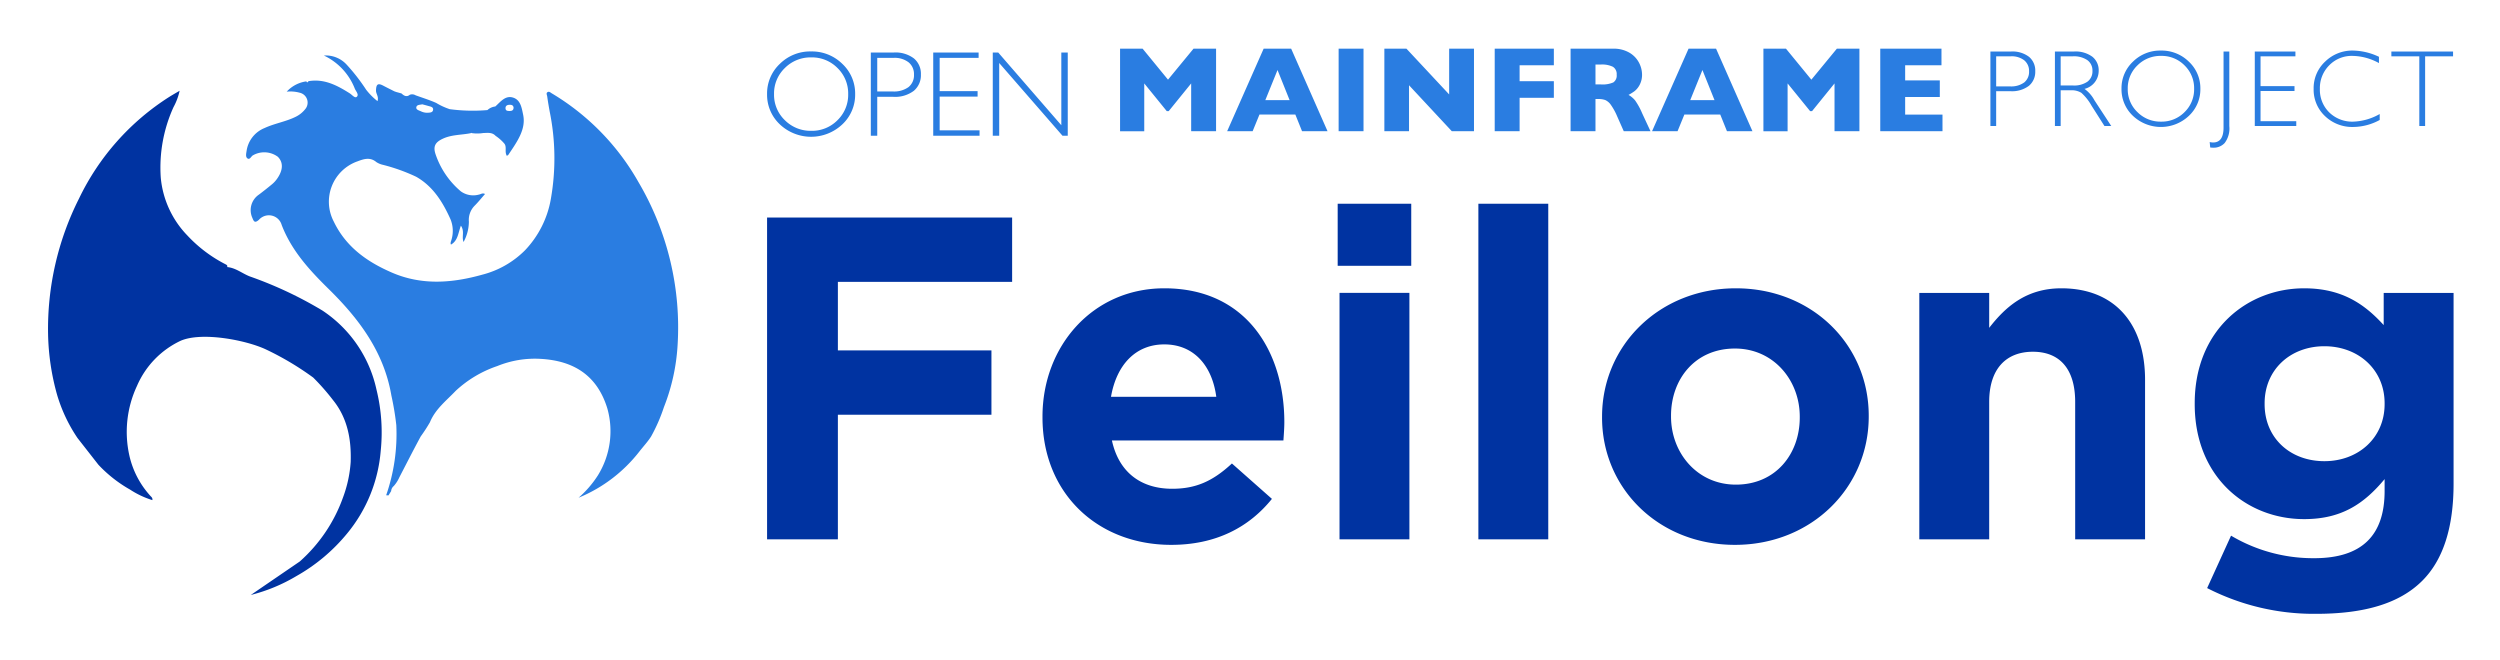 <svg xmlns="http://www.w3.org/2000/svg" role="img" viewBox="-6.13 -4.13 371.02 98.02"><title>Feilong logo</title><defs><style>.cls-1{fill:#0033a1}.cls-2{fill:#2a7de1}</style></defs><path d="M107.71 28.149h36.368V37.7h-25.86v10.167h22.79v9.553h-22.79v18.492H107.71zm40.874 29.681v-.136c0-10.44 7.437-19.037 18.082-19.037 12.214 0 17.809 9.484 17.809 19.856 0 .819-.069 1.774-.137 2.73h-25.45c1.023 4.707 4.298 7.164 8.938 7.164 3.48 0 6.004-1.092 8.87-3.753l5.937 5.254c-3.412 4.23-8.325 6.823-14.943 6.823-10.986 0-19.106-7.71-19.106-18.9zm25.792-3.07c-.614-4.64-3.343-7.778-7.71-7.778-4.3 0-7.096 3.07-7.916 7.778zm18.016-28.658h10.918v9.211h-10.918zm.273 13.237h10.372v36.574h-10.372zm20.607-13.237h10.372v49.81h-10.372zm18.356 31.728v-.136c0-10.508 8.46-19.037 19.856-19.037 11.327 0 19.72 8.393 19.72 18.901v.136c0 10.508-8.461 19.037-19.857 19.037-11.326 0-19.72-8.392-19.72-18.9zm29.34 0v-.136c0-5.39-3.89-10.098-9.62-10.098-5.937 0-9.485 4.571-9.485 9.962v.136c0 5.39 3.89 10.099 9.62 10.099 5.937 0 9.485-4.572 9.485-9.962zm17.742-18.49h10.372v5.185c2.388-3.07 5.459-5.868 10.713-5.868 7.847 0 12.419 5.186 12.419 13.579v23.677h-10.372V55.51c0-4.913-2.32-7.438-6.278-7.438s-6.482 2.525-6.482 7.438v20.402H278.71zm42.717 43.806l3.548-7.779a23.868 23.868 0 0 0 12.35 3.343c7.096 0 10.44-3.411 10.44-9.962v-1.774c-3.07 3.685-6.413 5.937-11.941 5.937-8.53 0-16.24-6.21-16.24-17.059v-.136c0-10.918 7.847-17.059 16.24-17.059 5.664 0 9.007 2.388 11.805 5.459v-4.777H358v28.317c0 6.55-1.57 11.327-4.64 14.398-3.41 3.411-8.666 4.913-15.761 4.913a34.703 34.703 0 0 1-16.172-3.821zm26.338-27.294v-.136c0-4.982-3.89-8.461-8.938-8.461s-8.87 3.48-8.87 8.46v.137c0 5.05 3.82 8.461 8.87 8.461s8.938-3.48 8.938-8.46z" class="cls-1"/><path d="M289.262 3.516h3.047a4.052 4.052 0 0 1 2.679.783 2.646 2.646 0 0 1 .93 2.137 2.701 2.701 0 0 1-.938 2.168 4.136 4.136 0 0 1-2.75.8h-2.113v5.167h-.855zm.855.712v4.463h2.057a3.27 3.27 0 0 0 2.105-.585 2.011 2.011 0 0 0 .72-1.654 2.024 2.024 0 0 0-.704-1.622 3.022 3.022 0 0 0-2.018-.602zm8.719-.712h2.833a4.2 4.2 0 0 1 2.722.772 2.554 2.554 0 0 1 .941 2.085 2.76 2.76 0 0 1-2.104 2.69 4.962 4.962 0 0 1 1.471 1.686l2.5 3.822h-1.01l-1.926-3.03a7.398 7.398 0 0 0-1.503-1.896 2.743 2.743 0 0 0-1.574-.376h-1.496v5.302h-.854zm.854.712v4.329h1.836a3.472 3.472 0 0 0 2.14-.566 1.899 1.899 0 0 0 .74-1.602 1.882 1.882 0 0 0-.751-1.591 3.524 3.524 0 0 0-2.16-.57zm14.868-.854a5.756 5.756 0 0 1 4.158 1.65 5.386 5.386 0 0 1 1.706 4.023 5.377 5.377 0 0 1-1.706 4.016 6.045 6.045 0 0 1-8.3 0 5.39 5.39 0 0 1-1.698-4.016 5.398 5.398 0 0 1 1.697-4.023 5.719 5.719 0 0 1 4.143-1.65zm.032 10.548a4.752 4.752 0 0 0 3.485-1.413 4.694 4.694 0 0 0 1.42-3.462 4.703 4.703 0 0 0-1.42-3.47 4.752 4.752 0 0 0-3.485-1.412 4.814 4.814 0 0 0-3.51 1.412 4.677 4.677 0 0 0-1.436 3.47 4.667 4.667 0 0 0 1.436 3.462 4.814 4.814 0 0 0 3.51 1.413zm10.127-10.406v11.055a3.579 3.579 0 0 1-.689 2.524 2.216 2.216 0 0 1-1.63.696 4.842 4.842 0 0 1-.514-.032l-.08-.807a2.235 2.235 0 0 0 .507.064q1.551 0 1.551-2.216V3.516zm9.811 0v.712h-5.175v4.423h5.04v.72h-5.04v4.487h5.301v.713h-6.156V3.516zm12.398.784v.933a8.362 8.362 0 0 0-3.94-1.068 4.646 4.646 0 0 0-3.443 1.4 4.774 4.774 0 0 0-1.384 3.498 4.684 4.684 0 0 0 1.392 3.49 4.858 4.858 0 0 0 3.553 1.369 8.47 8.47 0 0 0 3.933-1.132v.886a8.325 8.325 0 0 1-3.917 1.037 5.823 5.823 0 0 1-4.206-1.618 5.366 5.366 0 0 1-1.681-4.032 5.368 5.368 0 0 1 1.717-4.06 5.737 5.737 0 0 1 4.091-1.63 9.3 9.3 0 0 1 3.885.926zm10.998-.784v.712h-4.146v10.343h-.863V4.228h-4.146v-.712zm-183.58 11.83h-3.695V8.25l-3.332 4.11h-.291l-3.34-4.11v7.097h-3.59V3.096h3.35l3.765 4.597 3.783-4.596h3.35zm16.545 0h-3.783l-.999-2.483h-5.32l-1.017 2.483h-3.782l5.417-12.25h4.084zm-5.63-4.613l-1.794-4.472-1.812 4.472zm10.968 4.613h-3.694V3.096h3.694zm16.395 0h-3.288l-6.354-6.823v6.823h-3.66V3.096h3.28l6.336 6.788V3.097h3.686zm11.852-4.958h-5.082v4.958h-3.695V3.096h8.777v2.458h-5.082v2.368h5.082zm14.344 4.958h-3.968l-.964-2.174a9.045 9.045 0 0 0-.954-1.746 2.06 2.06 0 0 0-.826-.707 2.94 2.94 0 0 0-1.04-.154h-.414v4.781h-3.695V3.096h6.284a4.57 4.57 0 0 1 2.492.62 3.715 3.715 0 0 1 1.401 1.502 3.856 3.856 0 0 1 .429 1.679 3.176 3.176 0 0 1-.358 1.569 2.879 2.879 0 0 1-.756.932 7.513 7.513 0 0 1-.892.557 3.526 3.526 0 0 1 .976.818 10.267 10.267 0 0 1 1.048 1.913zm-5.02-8.378a1.269 1.269 0 0 0-.557-1.185 3.667 3.667 0 0 0-1.812-.335h-.777v2.951h.795a3.988 3.988 0 0 0 1.851-.296 1.209 1.209 0 0 0 .5-1.135zm20.151 8.378h-3.783l-.999-2.483h-5.32l-1.016 2.483h-3.783l5.417-12.25h4.084zm-5.63-4.613l-1.794-4.472-1.812 4.472zm21.503 4.613h-3.694V8.25l-3.332 4.11h-.292l-3.34-4.11v7.097h-3.589V3.096h3.35l3.765 4.597 3.782-4.596h3.35zm12.329 0h-9.236V3.096h9.086v2.458h-5.391v2.245h5.143v2.466h-5.143v2.616h5.541zM114.232 3.504a6.43 6.43 0 0 1 4.645 1.843 6.016 6.016 0 0 1 1.904 4.494 6.006 6.006 0 0 1-1.904 4.485 6.752 6.752 0 0 1-9.272 0 6.02 6.02 0 0 1-1.895-4.485 6.03 6.03 0 0 1 1.895-4.494 6.389 6.389 0 0 1 4.627-1.843zm.036 11.781a5.308 5.308 0 0 0 3.893-1.577 5.243 5.243 0 0 0 1.586-3.867 5.254 5.254 0 0 0-1.586-3.876 5.308 5.308 0 0 0-3.893-1.577 5.378 5.378 0 0 0-3.92 1.577 5.225 5.225 0 0 0-1.604 3.876 5.214 5.214 0 0 0 1.604 3.867 5.378 5.378 0 0 0 3.92 1.577zm8.838-11.622h3.402a4.524 4.524 0 0 1 2.992.875 2.956 2.956 0 0 1 1.039 2.386 3.016 3.016 0 0 1-1.048 2.422 4.619 4.619 0 0 1-3.071.893h-2.36v5.771h-.954zm.954.796v4.984h2.298a3.653 3.653 0 0 0 2.351-.654 2.246 2.246 0 0 0 .804-1.847 2.26 2.26 0 0 0-.786-1.812 3.376 3.376 0 0 0-2.254-.671zm15.043-.796v.796h-5.78v4.94h5.63v.804h-5.63v5.011h5.92v.796h-6.875V3.663zm13.23 0V16.01h-.785L142.16 5.219V16.01h-.955V3.663h.809l9.364 10.792V3.663z" class="cls-2"/><path fill="none" d="M55.318 12.378a2.135 2.135 0 0 0 1.018.227c.318-.025.722-.014.799-.383.1-.479-.348-.525-.678-.621-.306-.09-.615-.168-.913-.25-.348.085-.822.042-.889.44-.06.355.372.46.663.587zm13.202-.038c.322 0 .571-.1.57-.51-.048-.355-.312-.422-.625-.407-.324.015-.579.144-.571.507.008.41.333.41.626.41z"/><path d="M69.289 18.88c1.297-1.943 2.68-3.809 2.219-5.985-.207-.98-.358-2.123-1.403-2.51-1.196-.443-1.935.573-2.717 1.28l-.09.019a2.062 2.062 0 0 0-1.09.523 25.803 25.803 0 0 1-5.588-.134 9.598 9.598 0 0 1-2.01-.925c-.991-.441-2.037-.762-3.058-1.133a1.002 1.002 0 0 0-.851-.087c-.485.39-.876.162-1.245-.19l-.784-.217a48.005 48.005 0 0 0-.275-.097c-.543-.276-1.092-.544-1.631-.83-.808-.431-1.069-.243-1.095.704-.014.503.448.917.222 1.582a9.88 9.88 0 0 1-1.679-1.687A28.567 28.567 0 0 0 45.3 5.445a4.19 4.19 0 0 0-3.361-1.334 9.09 9.09 0 0 1 4.594 4.932c.17.387.654.877.278 1.2-.279.24-.693-.304-1.036-.52-1.881-1.188-3.81-2.213-6.158-1.8a.143.143 0 0 1-.18.156c-.042-.007-.07-.086-.104-.132a4.861 4.861 0 0 0-2.913 1.526 5.199 5.199 0 0 1 1.916.155 1.502 1.502 0 0 1 .818 2.456 4.097 4.097 0 0 1-1.402 1.12c-1.476.73-3.122.975-4.61 1.665a4.33 4.33 0 0 0-2.682 3.436c-.055.37-.18.865.155 1.086.323.213.51-.28.76-.45a3.385 3.385 0 0 1 3.726.195c.83.827.798 1.982-.111 3.264a4.192 4.192 0 0 1-.714.786 54.112 54.112 0 0 1-1.977 1.564 2.776 2.776 0 0 0-.986 3.435c.2.48.333.894.99.296a1.974 1.974 0 0 1 3.374.784c1.46 3.799 4.129 6.703 6.951 9.475 4.533 4.45 8.222 9.363 9.326 15.827a41.472 41.472 0 0 1 .73 4.39A27.587 27.587 0 0 1 51.18 69.37l.342.022.397-.639a1.062 1.062 0 0 1 .394-.756 5.086 5.086 0 0 0 .832-1.305c1.05-2.019 2.078-4.05 3.162-6.05a23.95 23.95 0 0 0 1.368-2.105c.798-1.957 2.448-3.214 3.816-4.654a17.094 17.094 0 0 1 6.182-3.688 14.789 14.789 0 0 1 6.382-1.07c5.067.272 8.46 2.544 9.941 7.335a12.437 12.437 0 0 1-1.407 9.979 15.366 15.366 0 0 1-2.856 3.3 22.054 22.054 0 0 0 9.055-6.898c.574-.732 1.217-1.418 1.713-2.199a24.949 24.949 0 0 0 1.894-4.335 29.719 29.719 0 0 0 2.032-9.154 42.473 42.473 0 0 0-5.78-24.215A35.892 35.892 0 0 0 75.751 9.719c-.19-.112-.377-.322-.614-.18-.257.156-.089.42-.06.622.1.735.228 1.466.358 2.197a34.753 34.753 0 0 1 .183 13.053 14.64 14.64 0 0 1-3.834 7.605 13.804 13.804 0 0 1-6.33 3.616c-4.5 1.259-8.988 1.612-13.424-.308-3.691-1.598-6.819-3.808-8.626-7.572a6.349 6.349 0 0 1 3.532-8.94c.955-.363 1.872-.657 2.793.116a2.994 2.994 0 0 0 .983.407 27.023 27.023 0 0 1 4.915 1.764c2.52 1.428 3.956 3.768 5.1 6.31a4.55 4.55 0 0 1 .142 3.056c-.057.222-.2.455-.073.706 1.038-.581 1.07-1.74 1.475-2.811.593.862.082 1.627.395 2.423a6.403 6.403 0 0 0 .79-3.007 3.005 3.005 0 0 1 .865-2.39c.537-.535 1.01-1.133 1.528-1.723-.375-.205-.623.043-.896.083a3.153 3.153 0 0 1-2.694-.479 12.375 12.375 0 0 1-3.762-5.55c-.371-1.144-.015-1.74 1.065-2.25 1.33-.63 2.784-.552 4.174-.833a.095.095 0 0 1 .149-.009 5.673 5.673 0 0 0 1.702-.013c.648-.013 1.322-.136 1.837.423a6.24 6.24 0 0 1 1.298 1.152c.402.51-.006 1.193.367 1.809m.374-7.573c.314-.015.578.052.625.407.002.41-.247.51-.569.51-.293 0-.618 0-.626-.41-.008-.363.247-.492.57-.507zm-13.809.368c.067-.398.541-.355.889-.44.298.082.607.16.913.25.33.096.777.142.678.62-.077.37-.481.36-.799.384a2.135 2.135 0 0 1-1.018-.227c-.291-.126-.722-.232-.663-.587z" class="cls-2"/><path d="M49.74 53.68a18.861 18.861 0 0 0-8.025-11.726 58.505 58.505 0 0 0-10.793-5.068c-1.12-.444-2.086-1.271-3.339-1.382.1-.264-.12-.348-.273-.428a20.443 20.443 0 0 1-5.627-4.252 14.19 14.19 0 0 1-3.952-8.565 21.662 21.662 0 0 1 1.898-10.508 8.915 8.915 0 0 0 .897-2.411c-.604.356-1.046.604-1.475.872A36.634 36.634 0 0 0 5.606 25.319a42.941 42.941 0 0 0-4.6 20.165 35.559 35.559 0 0 0 1.343 9 23.123 23.123 0 0 0 3.022 6.39l3.096 3.959a19.76 19.76 0 0 0 4.71 3.7 13.119 13.119 0 0 0 3.306 1.56c.056-.368-.176-.481-.312-.648a13.183 13.183 0 0 1-3.076-5.853 16.104 16.104 0 0 1 1.11-10.46 13.14 13.14 0 0 1 6.471-6.689c3.159-1.363 9.657-.106 12.611 1.262a43.243 43.243 0 0 1 7.067 4.199 33.655 33.655 0 0 1 2.933 3.336c2.166 2.679 2.736 5.854 2.628 9.185a18.609 18.609 0 0 1-1.138 5.267 23.015 23.015 0 0 1-6.417 9.506l-7.274 4.972a25.323 25.323 0 0 0 6.794-2.818 26.573 26.573 0 0 0 7.469-6.264 22.048 22.048 0 0 0 5.022-12.306 26.515 26.515 0 0 0-.631-9.102z" class="cls-1"/></svg>